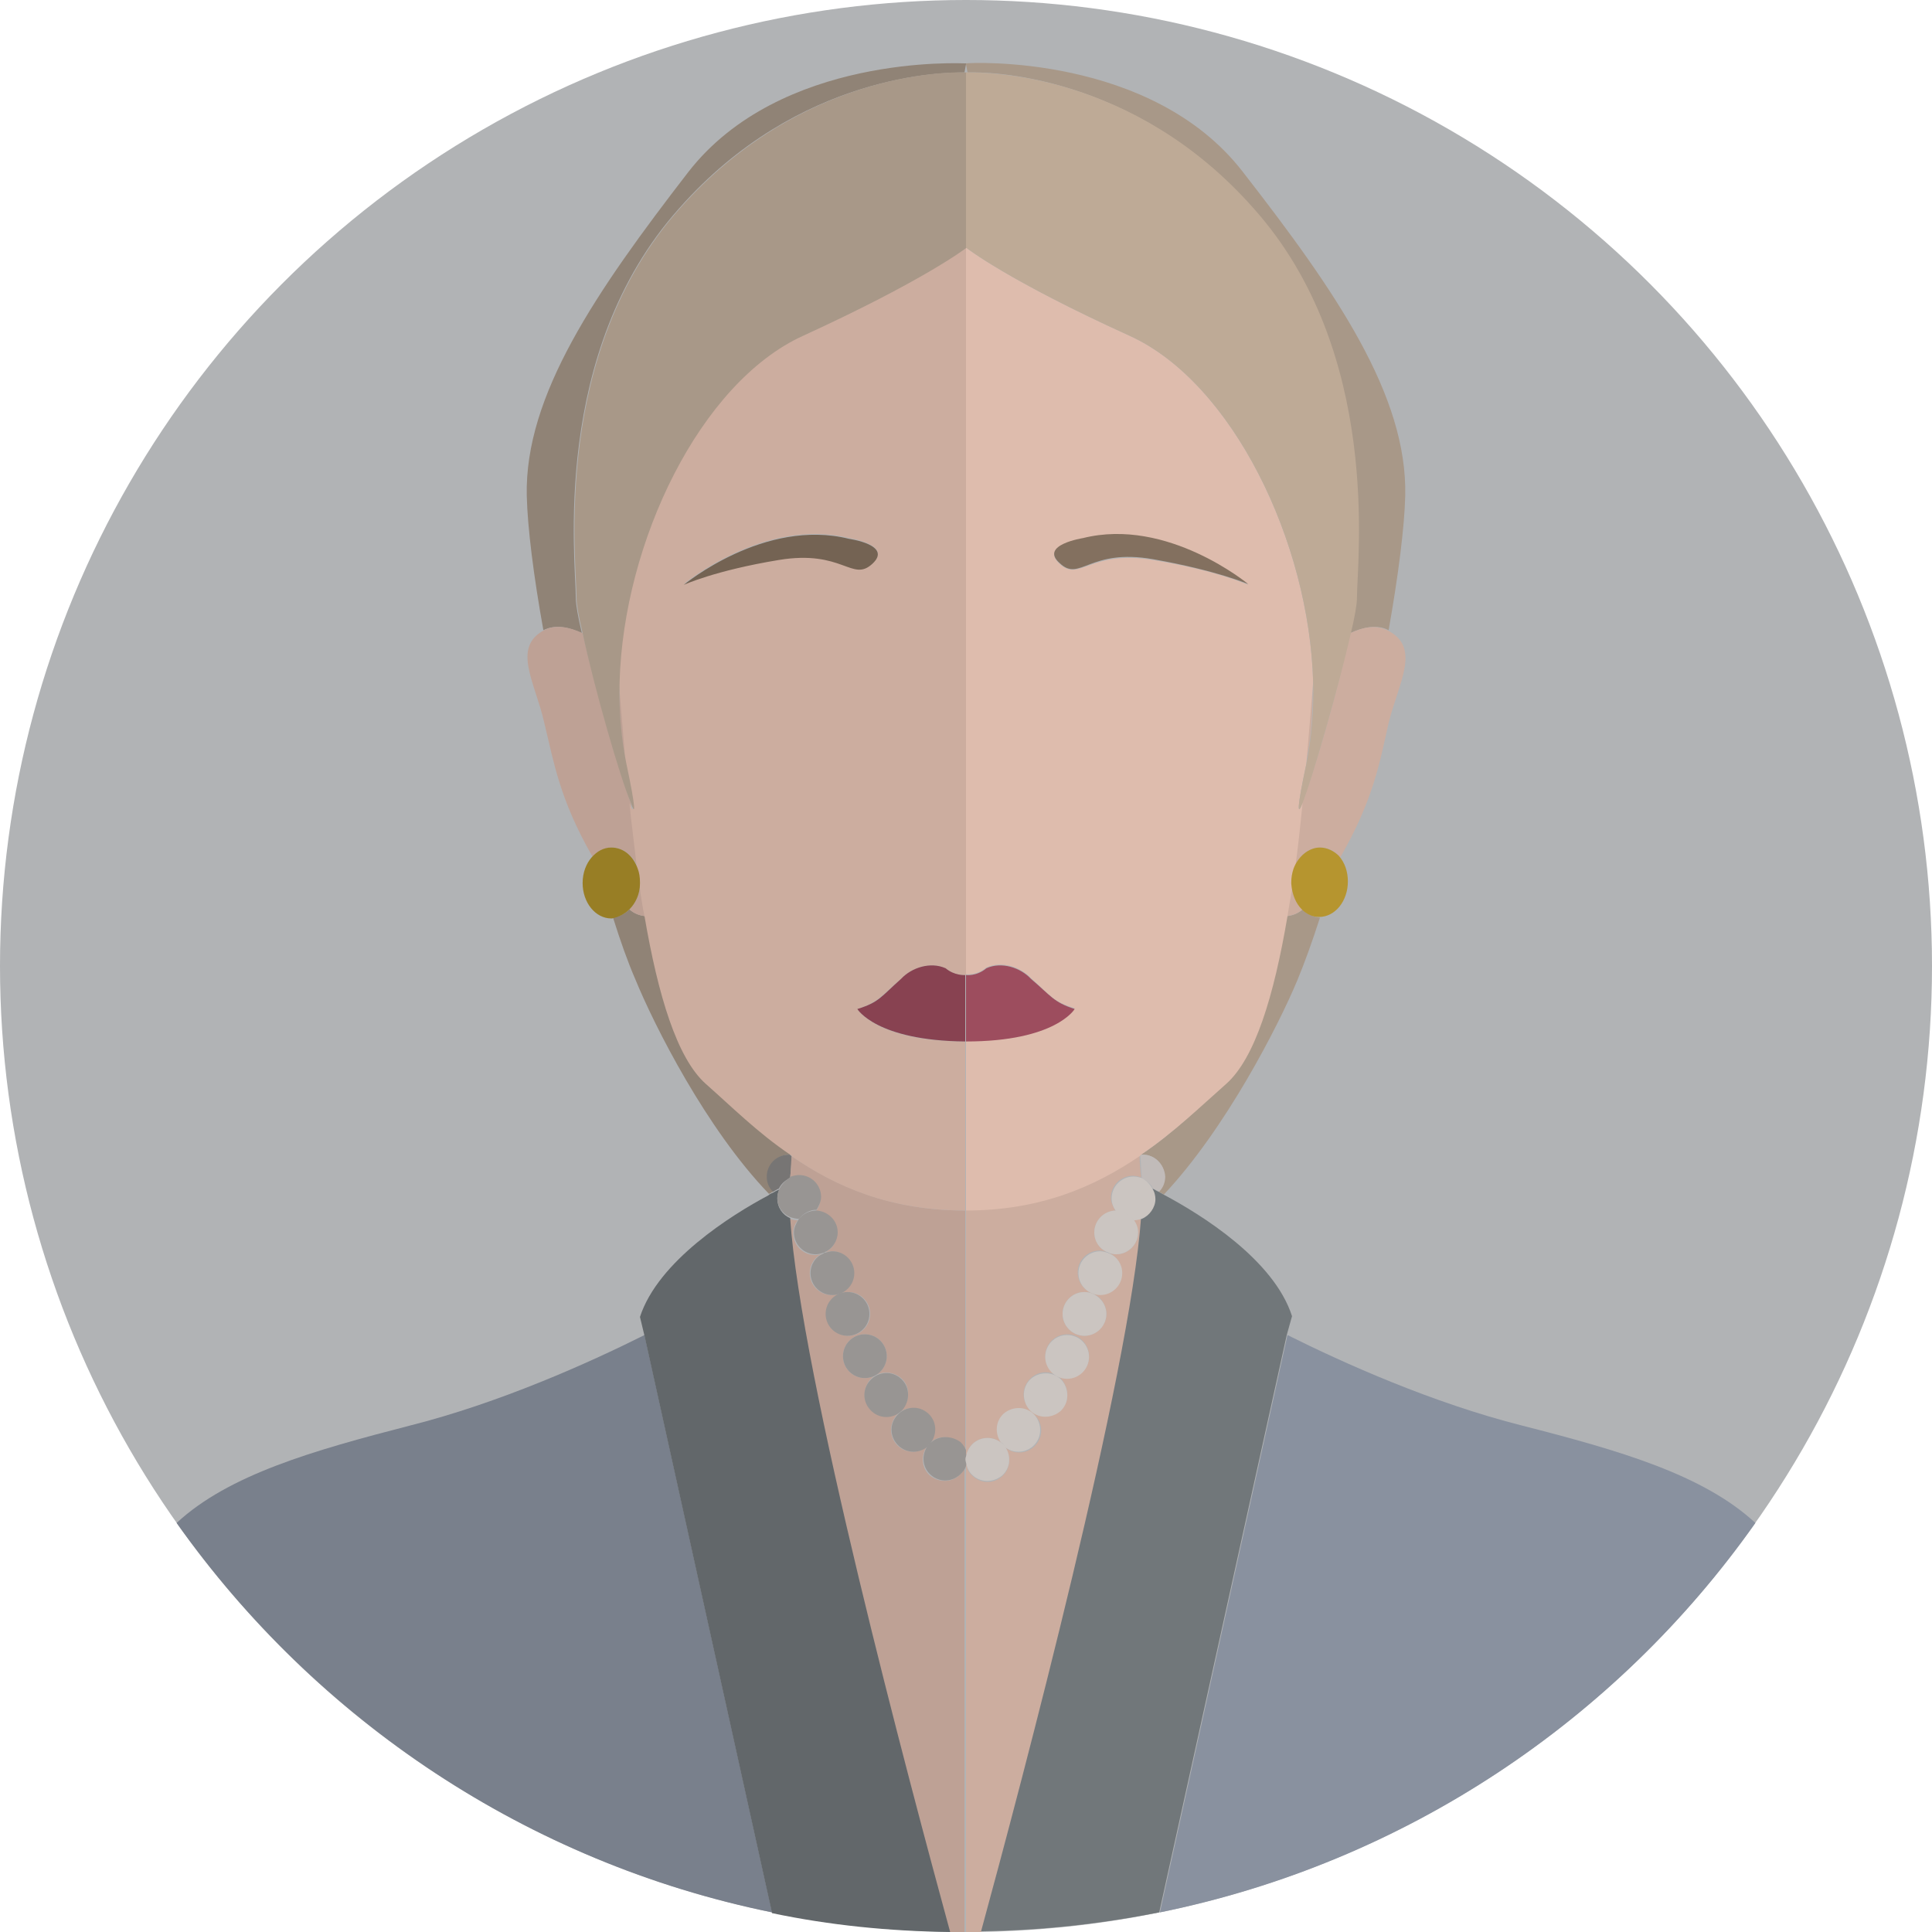 <svg xmlns="http://www.w3.org/2000/svg" width="256" height="256"><circle fill="#B1B3B5" cx="128" cy="128" r="128"/><path fill="#908376" d="M77.1 83.9c-.5-2.1-.8-3.8-.8-4.6 0-5-3.4-32.6 13.7-51.7 15.9-18 35.4-18 37.8-18l.2-1.1v-.1c-.5 0-24.6-1.3-36.8 14.4C79 38.6 69.5 52.4 69.8 65.7c.1 4.2.9 10.6 2.2 17.8 1.6-.8 3.4-.4 5.1.4zm24.6 72c0-1.6 1.3-2.9 2.9-2.9h.2c-4.3-3-7.8-6.4-11.2-9.4-3.8-3.4-6.3-11.6-8.1-22.2-.7-.1-1.4-.3-2.1-.9-.6.6-1.4 1-2.2 1 1 3.2 2 6 3 8.3 2.5 6.1 9.4 19.8 17.7 28.4.2-.1.5-.3.7-.4-.6-.4-.9-1.1-.9-1.9z"/><path fill="#777574" d="M104.5 153c-1.6 0-2.9 1.3-2.9 2.9 0 .8.3 1.5.8 2 .3-.1.5-.3.8-.4.3-.6.8-1.1 1.5-1.4.1-1 .2-2 .2-2.9-.1-.1-.2-.1-.2-.2h-.2z"/><path fill="#79808C" d="M54.3 188.9c-12.8 3.3-24 6.5-30.9 12.9 18.5 26.1 46.5 45 78.9 51.6l-16.9-76.5c-7.4 3.7-19.2 9-31.1 12z"/><path fill="#BEA195" d="M127.3 195.3c-1.1 1.2-2.9 1.2-4.1.2-1.1-1-1.2-2.6-.4-3.8-1.1.9-2.7.9-3.8-.1-1.2-1.1-1.2-2.9-.2-4.1 1.1-1.2 2.9-1.2 4.1-.2 1.1 1 1.2 2.6.4 3.8 1.1-.9 2.7-.9 3.8.1.4.4.7.9.8 1.4v-32.2c-9.9 0-17.1-3.2-23-7.2-.1 1-.1 1.9-.2 2.9.3-.1.7-.2 1.1-.2 1.6 0 2.9 1.3 2.9 2.9 0 .6-.2 1.2-.6 1.7 1.6 0 2.8 1.3 2.8 2.9 0 1.2-.7 2.2-1.7 2.6.3-.1.6-.2 1-.2 1.6 0 2.9 1.3 2.9 2.9s-1.3 2.9-2.9 2.9-2.9-1.3-2.9-2.9c0-1.2.7-2.2 1.7-2.6-.3.1-.6.2-1 .2-1.6 0-2.9-1.3-2.9-2.9 0-.6.2-1.2.6-1.7-.4 0-.7-.1-1.1-.2 1.5 20.9 15.8 74.8 21.2 94.6h2v-62c.1.3-.1.8-.5 1.2zm-17.8-21.2c0-1.6 1.3-2.9 2.9-2.9s2.9 1.3 2.9 2.9-1.3 2.9-2.9 2.9-2.9-1.3-2.9-2.9zm2.2 5.6c0-1.6 1.3-2.9 2.9-2.9s2.9 1.3 2.9 2.9-1.3 2.9-2.9 2.9-2.9-1.3-2.9-2.9zm3.8 7.2c-1.2-1.1-1.2-2.9-.2-4.1 1.1-1.2 2.9-1.2 4.1-.2s1.2 2.9.2 4.1c-1.1 1.3-2.9 1.3-4.1.2z"/><path fill="#62676A" d="M103 158.8c0-.4.1-.9.3-1.2-.2.1-.5.2-.8.4-.2.1-.5.2-.7.4-4.9 2.6-14.6 8.7-17 16.1l.6 2.5 16.9 76.5c7.6 1.6 15.5 2.4 23.6 2.5-5.4-19.8-19.8-73.7-21.2-94.6-1-.4-1.7-1.4-1.7-2.6z"/><path fill="#BEA195" d="M83.4 120.5c.7.6 1.3.8 2.1.9-.2-1.4-.5-2.8-.7-4.3 0 1.4-.6 2.6-1.4 3.4zm-.4-19.3c-.3-3.5-.6-7.2-.9-10.8-.1 3.8.1 7.4.9 10.8zm-1.9 11.1c1.5 0 2.9 1.2 3.5 2.8-.4-2.8-.7-5.7-1-8.7-1.3-3.3-4.8-15.5-6.4-22.5-1.7-.8-3.6-1.2-5.1-.4-4.3 2.3-1.2 6.9 0 12.2 1.3 5.3 2 10.1 6.4 17.8.7-.7 1.6-1.2 2.6-1.2z"/><path fill="#CCAD9F" d="M113.6 133.7c2.8-.9 3.1-1.7 5.8-4 1.4-1.5 3.9-2.3 5.9-1.4 1.2 1 2.5.9 2.7.9V32.8c-.5.4-6.2 4.6-21.7 11.7C92.7 50.7 82.5 71.8 82 90.4l.9 10.8c1.3 6.1 1.2 7 .5 5.2.3 3 .7 5.9 1 8.7.2.6.3 1.2.3 1.8v.2c.2 1.5.4 2.9.7 4.3 1.8 10.5 4.3 18.8 8.1 22.2 3.4 3 6.9 6.5 11.2 9.4.1.1.2.1.2.2 5.9 4.1 13.1 7.2 23 7.2V138c-11.8 0-14.3-4.3-14.3-4.3zm-23-56.3s10.7-8.9 21.9-6.1c0 0 5.8.9 3.1 3.3-2.7 2.5-3.9-2.1-12.4-.6s-12.6 3.4-12.6 3.4z"/><path fill="#746353" d="M115.6 74.7c2.7-2.5-3.1-3.3-3.1-3.3-11.2-2.8-21.9 6.1-21.9 6.1s4.1-1.9 12.6-3.3 9.7 3 12.4.5z"/><path fill="#884251" d="M125.3 128.3c-2-.9-4.5-.1-5.9 1.4-2.7 2.4-2.9 3.1-5.8 4 0 0 2.5 4.2 14.3 4.3v-8.8c-.1 0-1.4.1-2.6-.9z"/><path fill="#A89888" d="M83 101.2c-.7-3.4-1-7.1-.9-10.8.5-18.6 10.7-39.7 24.3-45.9 15.5-7.1 21.2-11.3 21.7-11.7V9.6h-.2c-2.4-.1-21.8 0-37.8 18C73 46.7 76.4 74.2 76.4 79.3c0 .8.3 2.5.8 4.6 1.5 7.1 5 19.3 6.4 22.5.6 1.8.7.9-.6-5.2z"/><path fill="#987E25" d="M83.4 120.5c.8-.8 1.4-2 1.4-3.4v-.2c0-.7-.1-1.3-.3-1.8-.6-1.7-1.9-2.8-3.5-2.8-1 0-1.9.5-2.6 1.3-.7.8-1.2 2-1.2 3.4 0 2.6 1.7 4.7 3.8 4.7h.1c.9-.2 1.7-.6 2.3-1.2z"/><path fill="#989593" d="M103.3 157.5c-.2.4-.3.8-.3 1.2 0 1.2.7 2.2 1.8 2.6.3.1.7.2 1.1.2.5-.7 1.4-1.2 2.3-1.2.3-.5.6-1.1.6-1.7 0-1.6-1.3-2.9-2.9-2.9-.4 0-.8.1-1.1.2-.7.5-1.2 1-1.5 1.6z"/><path fill="#989593" d="M105.8 161.6c-.3.5-.6 1.1-.6 1.7 0 1.6 1.3 2.9 2.9 2.9.3 0 .7-.1 1-.2.1 0 .1 0 .2-.1 1-.4 1.7-1.5 1.7-2.6 0-1.6-1.3-2.8-2.8-2.9-1 0-1.9.5-2.4 1.2z"/><path fill="#989593" d="M107.4 168.7c0 1.6 1.3 2.9 2.9 2.9s2.9-1.3 2.9-2.9-1.3-2.9-2.9-2.9c-.3 0-.7.1-1 .2-.1 0-.1 0-.2.1-1 .4-1.7 1.4-1.7 2.6z"/><path fill="#989593" d="M115.2 174.1c0-1.6-1.3-2.9-2.9-2.9s-2.9 1.3-2.9 2.9 1.3 2.9 2.9 2.9 2.9-1.3 2.9-2.9zm2.3 5.6c0-1.6-1.3-2.9-2.9-2.9s-2.9 1.3-2.9 2.9 1.3 2.9 2.9 2.9 2.9-1.3 2.9-2.9z"/><path fill="#989593" d="M119.4 182.7c-1.2-1.1-3-1-4.1.2-1.1 1.2-1 3 .2 4.1 1.2 1.1 3 1 4.1-.2 1-1.2 1-3-.2-4.1z"/><path fill="#989593" d="M123.4 191.1c.8-1.2.7-2.8-.4-3.8-1.2-1.1-3-1-4.1.2-1.1 1.2-1 3 .2 4.1 1.1 1 2.7 1 3.8.1.1-.1.1-.2.2-.3l.3-.3z"/><path fill="#989593" d="M123.4 191.1c-.1.1-.2.1-.3.2s-.1.2-.2.3c-.8 1.2-.7 2.8.4 3.8 1.2 1.1 3 1 4.1-.2.4-.4.6-.8.7-1.3v-1.4c-.1-.5-.4-1-.8-1.4-1.2-.9-2.9-.9-3.9 0z"/><path fill="#A89888" d="M172.6 120.5c-.7.6-1.3.8-2.1.9-1.8 10.5-4.3 18.8-8.1 22.2-3.4 3-6.9 6.5-11.2 9.4h.2c1.6 0 2.9 1.3 2.9 2.9 0 .8-.3 1.5-.8 2 .2.1.5.2.7.4 8.2-8.7 15.2-22.4 17.7-28.4 1-2.4 2-5.2 3-8.3-.9-.1-1.7-.5-2.3-1.1zM128 8.5l.2 1.1c2.4-.1 21.8 0 37.8 18 17 19.2 13.7 46.7 13.7 51.7 0 .8-.3 2.5-.8 4.6 1.7-.8 3.6-1.2 5.1-.4 1.3-7.3 2.1-13.7 2.2-17.8.3-13.3-9.2-27.1-21.5-42.9C152.6 7.1 128.5 8.3 128 8.4v.1z"/><path fill="#C1BBB9" d="M151.5 153h-.2c-.1.1-.2.1-.2.2.1 1 .1 1.9.2 2.9.6.3 1.2.8 1.5 1.4.2.1.5.2.8.4.5-.5.8-1.2.8-2-.1-1.6-1.4-2.9-2.9-2.9z"/><path fill="#89919F" d="M170.6 176.9l-16.9 76.5c32.5-6.6 60.5-25.5 78.9-51.6-6.9-6.4-18-9.6-30.9-12.9-11.9-3-23.7-8.3-31.1-12z"/><path fill="#CCAD9F" d="M150.2 161.6c.3.5.6 1.1.6 1.7 0 1.6-1.3 2.9-2.9 2.9-.3 0-.7-.1-1-.2 1 .4 1.7 1.5 1.7 2.6 0 1.6-1.3 2.9-2.9 2.9s-2.9-1.3-2.9-2.9 1.3-2.9 2.9-2.9c.3 0 .7.1 1 .2-1-.4-1.7-1.5-1.7-2.6 0-1.6 1.3-2.8 2.8-2.9-.3-.5-.6-1.1-.6-1.7 0-1.6 1.3-2.9 2.9-2.9.4 0 .8.1 1.1.2-.1-1-.2-2-.2-2.9-5.9 4.1-13.1 7.2-23 7.2V138v55c.1-.6.4-1.2.9-1.7 1.1-1 2.7-1 3.8-.1-.8-1.2-.7-2.8.4-3.8 1.2-1.1 3-1 4.1.2 1.1 1.2 1 3-.2 4.1-1.1 1-2.7 1-3.8.1.8 1.2.7 2.8-.4 3.8-1.2 1.1-3 1-4.1-.2-.4-.4-.6-.9-.7-1.5v62.2h2c5.4-19.8 19.8-73.7 21.2-94.6-.3.1-.6.1-1 .1zm-9.7 25.3c-1.2 1.1-3 1-4.1-.2-1.1-1.2-1-3 .2-4.1s3-1 4.1.2c1 1.3 1 3.1-.2 4.1zm.9-4.3c-1.6 0-2.9-1.3-2.9-2.9s1.3-2.9 2.9-2.9 2.9 1.3 2.9 2.9-1.3 2.9-2.9 2.9zm2.3-5.6c-1.6 0-2.9-1.3-2.9-2.9s1.3-2.9 2.9-2.9 2.9 1.3 2.9 2.9-1.4 2.9-2.9 2.9z"/><path fill="#71777A" d="M171.2 174.4c-2.4-7.5-12.1-13.5-17-16.1-.2-.1-.5-.3-.7-.4-.3-.1-.5-.3-.8-.4.2.4.3.8.3 1.2 0 1.2-.7 2.2-1.8 2.6-1.5 20.9-15.8 74.8-21.2 94.6 8.1-.1 16-1 23.6-2.5l16.9-76.5.7-2.5z"/><path fill="#CCAD9F" d="M172.6 120.5c-.8-.8-1.4-2-1.4-3.4-.2 1.5-.4 2.9-.7 4.3.7-.1 1.4-.3 2.1-.9zm6.3-36.6c-1.5 7.1-5 19.3-6.4 22.5-.3 3-.7 5.9-1 8.7.6-1.7 1.9-2.8 3.5-2.8 1 0 1.9.5 2.6 1.3 4.4-7.7 5.2-12.5 6.4-17.8 1.3-5.3 4.3-9.9 0-12.2-1.6-.9-3.4-.5-5.1.3zm-5 6.5l-.9 10.8c.8-3.4 1-7 .9-10.8z"/><path fill="#DEBCAD" d="M162.5 143.6c3.8-3.4 6.3-11.6 8.1-22.2.2-1.4.5-2.8.7-4.3v-.2c0-.7.1-1.3.3-1.8.4-2.8.7-5.7 1-8.7-.7 1.8-.8.9.5-5.2.3-3.5.6-7.2.9-10.8-.5-18.6-10.7-39.7-24.3-45.9-16.3-7.4-21.7-11.7-21.7-11.7v96.3s1.4.2 2.7-.9c2-.9 4.5-.1 5.9 1.4 2.7 2.4 2.9 3.1 5.8 4 0 0-2.5 4.3-14.4 4.3v22.5c9.9 0 17.1-3.2 23-7.2.1-.1.2-.1.2-.2 4.3-2.9 7.9-6.4 11.3-9.4zm-22.1-68.9c-2.7-2.5 3.1-3.3 3.1-3.3 11.2-2.8 21.9 6.1 21.9 6.1s-4.1-1.9-12.6-3.3-9.7 3-12.4.5z"/><path fill="#83705F" d="M152.8 74.1c8.5 1.5 12.6 3.3 12.6 3.3s-10.7-8.9-21.9-6.1c0 0-5.8.9-3.1 3.3 2.7 2.6 3.9-2 12.4-.5z"/><path fill="#9D4D5E" d="M142.4 133.7c-2.8-.9-3.1-1.7-5.8-4-1.4-1.5-3.9-2.3-5.9-1.4-1.3 1.1-2.7.9-2.7.9v8.8c11.9 0 14.4-4.3 14.4-4.3z"/><path fill="#BEAA96" d="M128 9.6v23.2s5.4 4.3 21.7 11.7c13.6 6.2 23.8 27.3 24.3 45.9.1 3.7-.2 7.4-.9 10.8-1.3 6.1-1.2 7-.5 5.2 1.3-3.3 4.8-15.5 6.4-22.5.5-2.1.8-3.8.8-4.6 0-5 3.4-32.6-13.7-51.7-15.9-18-35.4-18-37.8-18h-.3z"/><path fill="#B6952F" d="M174.9 112.3c-1.5 0-2.9 1.2-3.5 2.8-.2.6-.3 1.2-.3 1.8v.2c.1 1.4.6 2.6 1.4 3.4.6.6 1.4 1 2.2 1h.1c2.1 0 3.8-2.1 3.8-4.7 0-1.3-.4-2.5-1.2-3.4-.6-.6-1.5-1.1-2.5-1.1z"/><path fill="#CBC5C1" d="M151.3 156.1c-.3-.1-.7-.2-1.1-.2-1.6 0-2.9 1.3-2.9 2.9 0 .6.2 1.2.6 1.7 1 0 1.8.5 2.3 1.2.4 0 .7-.1 1.1-.2 1-.4 1.8-1.5 1.8-2.6 0-.4-.1-.9-.3-1.2-.4-.8-.9-1.3-1.5-1.6z"/><path fill="#CBC5C1" d="M147.9 160.4c-.1 0-.1.1 0 0-1.6 0-2.9 1.3-2.9 2.9 0 1.2.7 2.2 1.7 2.6.1 0 .1 0 .2.1.3.1.6.2 1 .2 1.6 0 2.9-1.3 2.9-2.9 0-.6-.2-1.2-.6-1.7-.5-.7-1.4-1.2-2.3-1.2zm-2.1 5.4c-1.6 0-2.9 1.3-2.9 2.9s1.3 2.9 2.9 2.9 2.9-1.3 2.9-2.9c0-1.2-.7-2.2-1.7-2.6-.1 0-.1 0-.2-.1-.4-.1-.7-.2-1-.2z"/><path fill="#CBC5C1" d="M143.7 171.2c-1.6 0-2.9 1.3-2.9 2.9s1.3 2.9 2.9 2.9 2.9-1.3 2.9-2.9-1.4-2.9-2.9-2.9zm-2.3 5.7c-1.6 0-2.9 1.3-2.9 2.9s1.3 2.9 2.9 2.9 2.9-1.3 2.9-2.9-1.3-2.9-2.9-2.9z"/><path fill="#CBC5C1" d="M136.6 182.7c-1.2 1.1-1.2 2.9-.2 4.1 1.1 1.2 2.9 1.2 4.1.2 1.2-1.1 1.2-2.9.2-4.1-1.1-1.2-2.9-1.2-4.1-.2z"/><path fill="#CBC5C1" d="M133.1 191.7c1.1.9 2.7.9 3.8-.1 1.2-1.1 1.2-2.9.2-4.1-1.1-1.2-2.9-1.2-4.1-.2-1.1 1-1.2 2.6-.4 3.8.1.1.2.1.3.2s.2.3.2.4z"/><path fill="#CBC5C1" d="M128 193.8c.1.5.3 1.1.7 1.5 1.1 1.2 2.9 1.2 4.1.2 1.1-1 1.2-2.6.4-3.8-.1-.1-.1-.2-.2-.3s-.2-.2-.3-.2c-1.1-.9-2.7-.9-3.8.1-.5.5-.8 1.1-.9 1.7-.1.2-.1.5 0 .8z"/></svg>